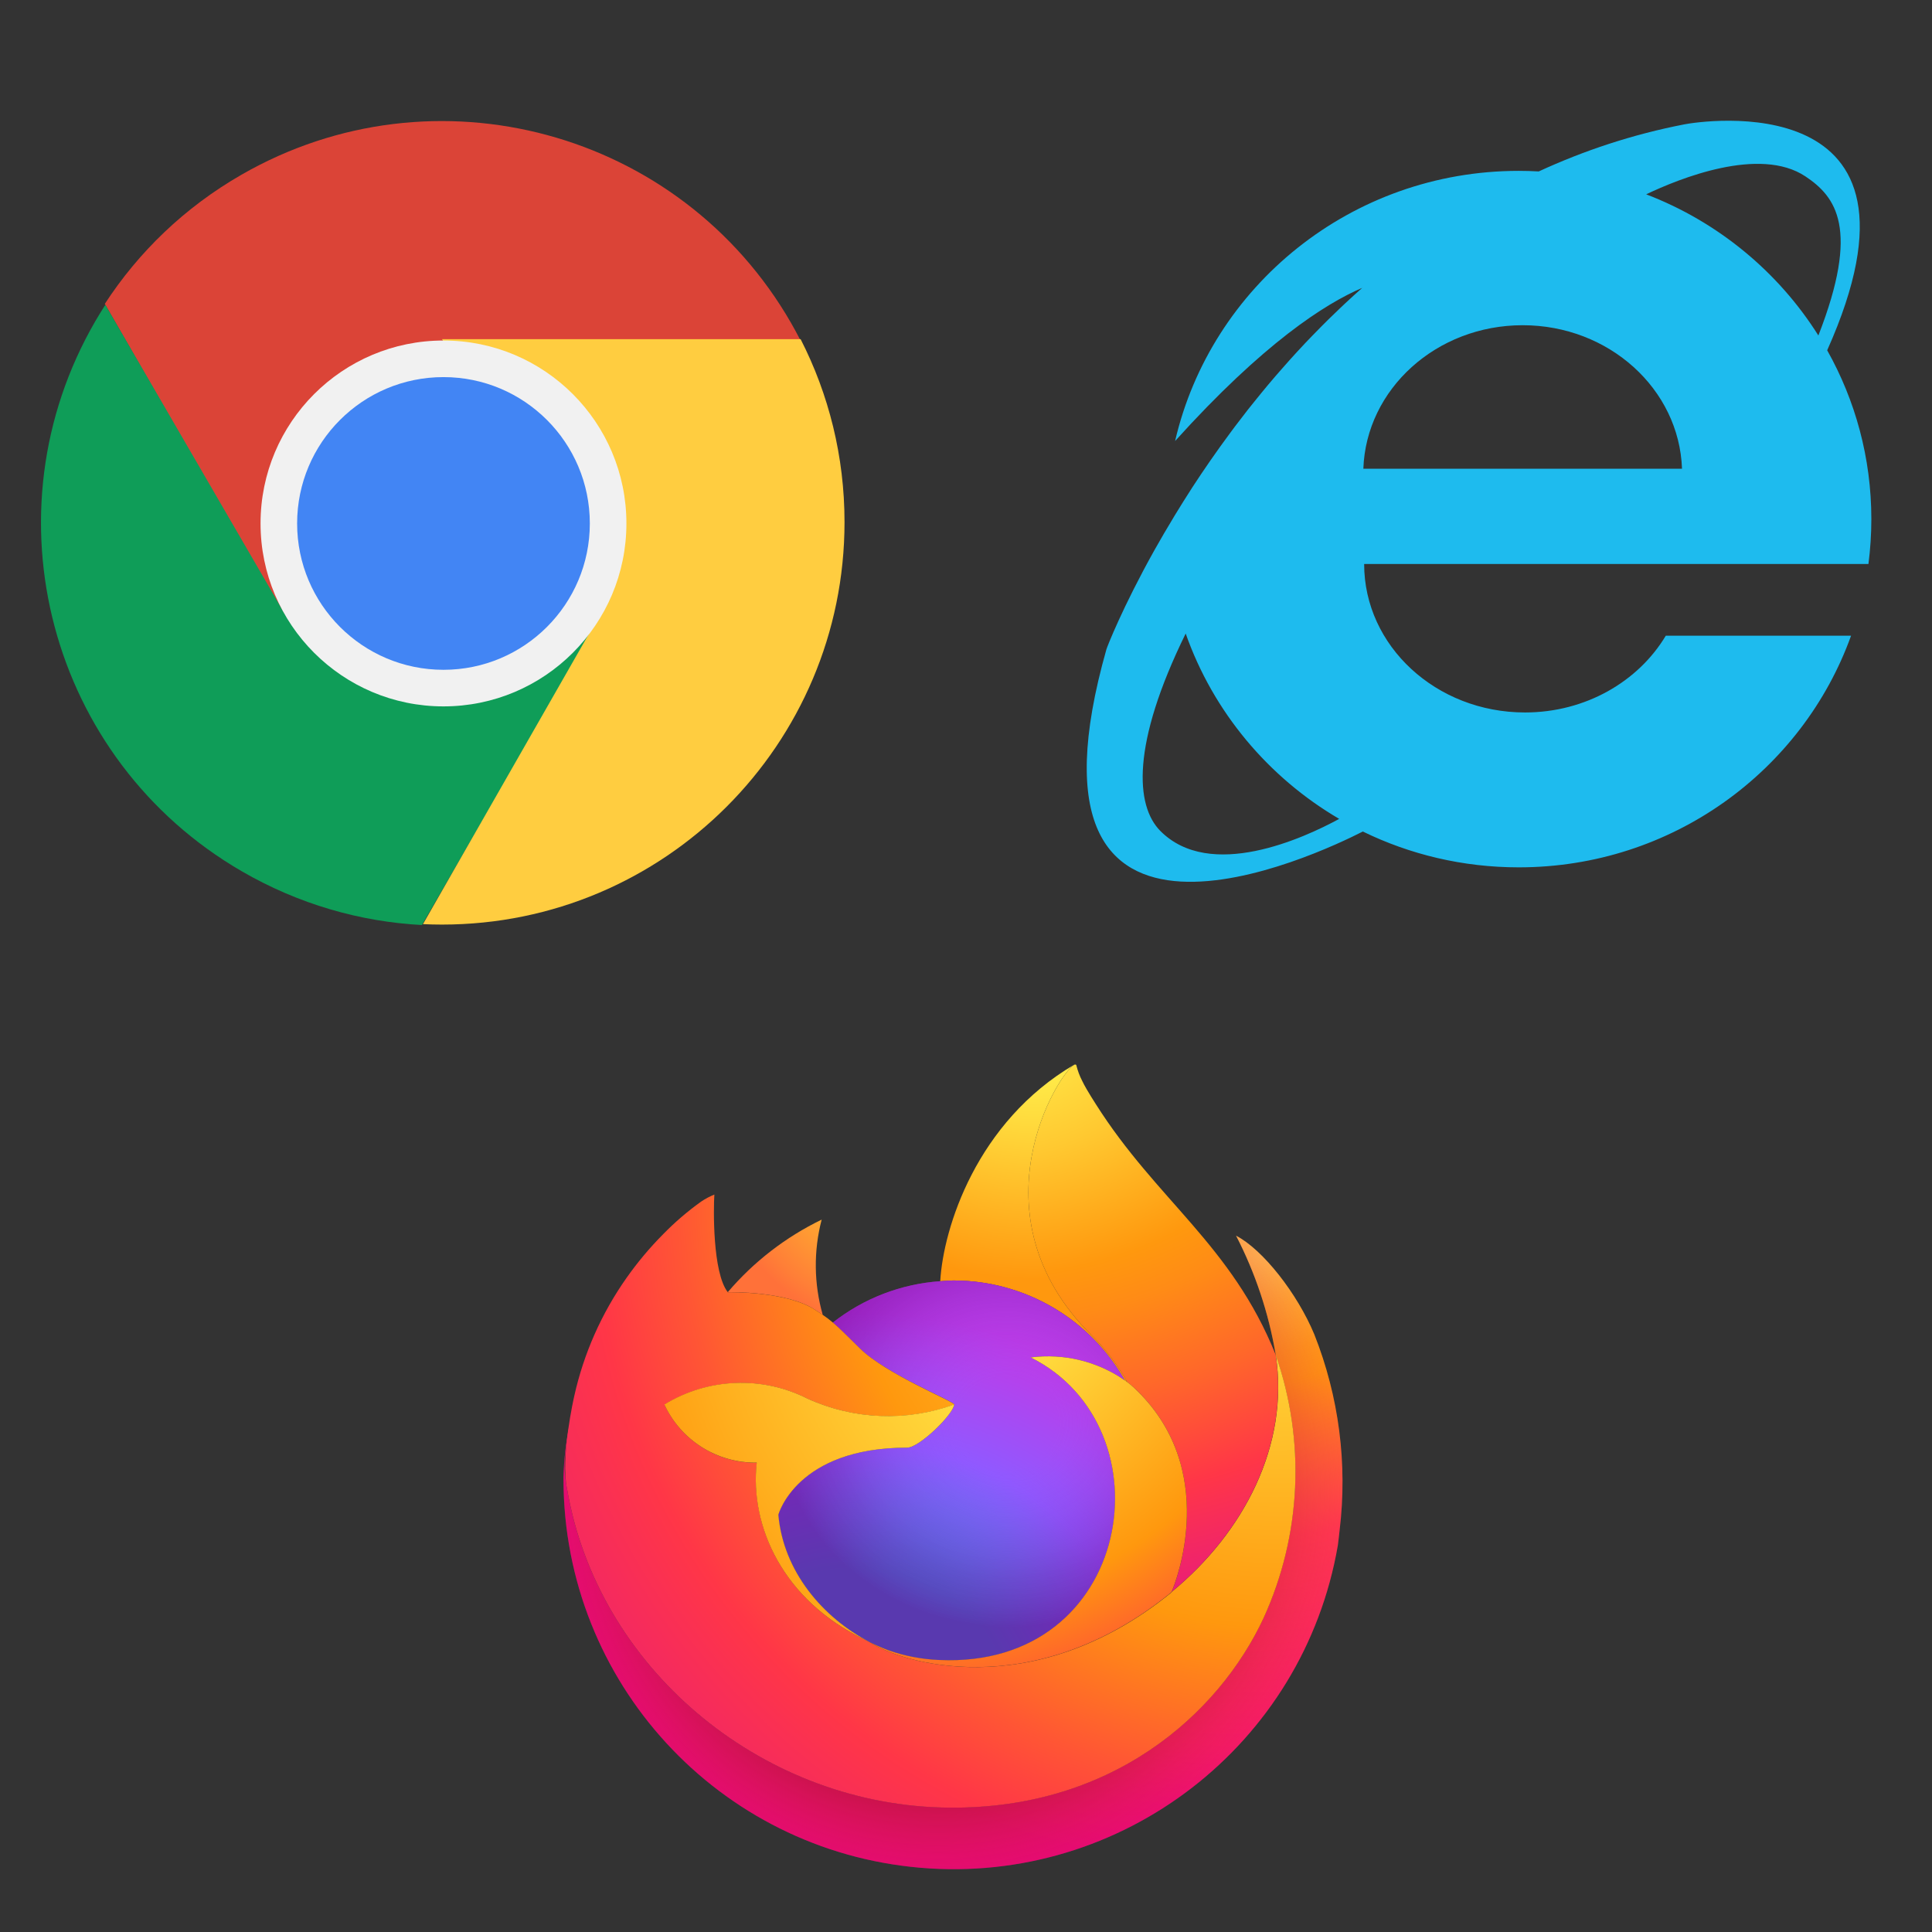 <svg xmlns="http://www.w3.org/2000/svg" width="48" height="48" viewBox="0 0 48 48">
  <rect x="0" y="0" width="48" height="48" fill="#333333" stroke="none"/>
  <defs>
    <radialGradient id="browsers-a" cx="85.913%" cy="-12.934%" r="128.347%" fx="85.913%" fy="-12.934%" gradientTransform="matrix(.813 0 0 1 .16 0)">
      <stop offset="12.9%" stop-color="#FFBD4F"/>
      <stop offset="18.6%" stop-color="#FFAC31"/>
      <stop offset="24.7%" stop-color="#FF9D17"/>
      <stop offset="28.3%" stop-color="#FF980E"/>
      <stop offset="40.3%" stop-color="#FF563B"/>
      <stop offset="46.7%" stop-color="#FF3750"/>
      <stop offset="71%" stop-color="#F5156C"/>
      <stop offset="78.2%" stop-color="#EB0878"/>
      <stop offset="86%" stop-color="#E50080"/>
    </radialGradient>
    <radialGradient id="browsers-b" cx="47.778%" cy="39.538%" r="128.347%" fx="47.778%" fy="39.538%" gradientTransform="matrix(.813 0 0 1 .09 0)">
      <stop offset="30%" stop-color="#960E18"/>
      <stop offset="35.1%" stop-color="#B11927" stop-opacity=".74"/>
      <stop offset="43.5%" stop-color="#DB293D" stop-opacity=".343"/>
      <stop offset="49.7%" stop-color="#F5334B" stop-opacity=".094"/>
      <stop offset="53%" stop-color="#FF3750" stop-opacity="0"/>
    </radialGradient>
    <radialGradient id="browsers-c" cx="49.996%" cy="-29.998%" r="314.953%" fx="49.996%" fy="-29.998%" gradientTransform="matrix(1 0 0 .589 0 -.123)">
      <stop offset="13.2%" stop-color="#FFF44F"/>
      <stop offset="25.2%" stop-color="#FFDC3E"/>
      <stop offset="50.6%" stop-color="#FF9D12"/>
      <stop offset="52.6%" stop-color="#FF980E"/>
    </radialGradient>
    <radialGradient id="browsers-d" cx="19.455%" cy="110.087%" r="111.743%" fx="19.455%" fy="110.087%" gradientTransform="matrix(1 0 0 .912 0 .097)">
      <stop offset="35.3%" stop-color="#3A8EE6"/>
      <stop offset="47.2%" stop-color="#5C79F0"/>
      <stop offset="66.9%" stop-color="#9059FF"/>
      <stop offset="100%" stop-color="#C139E6"/>
    </radialGradient>
    <radialGradient id="browsers-e" cx="58.238%" cy="36.619%" r="59.246%" fx="58.238%" fy="36.619%" gradientTransform="scale(1 .912) rotate(-13.592 .73 .384)">
      <stop offset="20.6%" stop-color="#9059FF" stop-opacity="0"/>
      <stop offset="27.8%" stop-color="#8C4FF3" stop-opacity=".064"/>
      <stop offset="74.7%" stop-color="#7716A8" stop-opacity=".45"/>
      <stop offset="97.5%" stop-color="#6E008B" stop-opacity=".6"/>
    </radialGradient>
    <radialGradient id="browsers-f" cx="208.116%" cy="-103.936%" r="293.24%" fx="208.116%" fy="-103.936%" gradientTransform="matrix(1 0 0 .996 0 -.004)">
      <stop offset="0%" stop-color="#FFE226"/>
      <stop offset="12.1%" stop-color="#FFDB27"/>
      <stop offset="29.5%" stop-color="#FFC82A"/>
      <stop offset="50.2%" stop-color="#FFA930"/>
      <stop offset="73.2%" stop-color="#FF7E37"/>
      <stop offset="79.2%" stop-color="#FF7139"/>
    </radialGradient>
    <radialGradient id="browsers-g" cx="96.221%" cy="0%" r="153.29%" fx="96.221%" fy="0%" gradientTransform="matrix(.84 0 0 1 .154 0)">
      <stop offset="0%" stop-color="#FFF44F"/>
      <stop offset="45.6%" stop-color="#FF980E"/>
      <stop offset="62.2%" stop-color="#FF5634"/>
      <stop offset="71.6%" stop-color="#FF3647"/>
      <stop offset="100%" stop-color="#E31587"/>
    </radialGradient>
    <radialGradient id="browsers-h" cx="6.322%" cy="-10.342%" r="348.744%" fx="6.322%" fy="-10.342%" gradientTransform="scale(1 .474) rotate(83.976 .127 -.16)">
      <stop offset="0%" stop-color="#FFF44F"/>
      <stop offset="6%" stop-color="#FFE847"/>
      <stop offset="16.8%" stop-color="#FFC830"/>
      <stop offset="30.4%" stop-color="#FF980E"/>
      <stop offset="35.6%" stop-color="#FF8B16"/>
      <stop offset="45.5%" stop-color="#FF672A"/>
      <stop offset="57%" stop-color="#FF3647"/>
      <stop offset="73.7%" stop-color="#E31587"/>
    </radialGradient>
    <radialGradient id="browsers-i" cx="15.372%" cy="-42.681%" r="238.693%" fx="15.372%" fy="-42.681%" gradientTransform="matrix(.981 0 0 1 .003 0)">
      <stop offset="13.7%" stop-color="#FFF44F"/>
      <stop offset="48%" stop-color="#FF980E"/>
      <stop offset="59.2%" stop-color="#FF5634"/>
      <stop offset="65.5%" stop-color="#FF3647"/>
      <stop offset="90.4%" stop-color="#E31587"/>
    </radialGradient>
    <radialGradient id="browsers-j" cx="155.387%" cy="-44.592%" r="312.831%" fx="155.387%" fy="-44.592%" gradientTransform="matrix(.896 0 0 1 .162 0)">
      <stop offset="9.4%" stop-color="#FFF44F"/>
      <stop offset="23.1%" stop-color="#FFE141"/>
      <stop offset="50.9%" stop-color="#FFAF1E"/>
      <stop offset="62.6%" stop-color="#FF980E"/>
    </radialGradient>
  </defs>
  <g fill="none" fill-rule="evenodd">
    <path fill="#1EBBEE" fill-rule="nonzero" d="M19.493,9.897 C19.493,8.375 19.094,6.945 18.396,5.703 C21.374,-0.955 15.205,0.02 14.861,0.087 C13.554,0.339 12.345,0.745 11.23,1.259 C11.065,1.25 10.9,1.245 10.733,1.245 C6.571,1.245 3.087,4.113 2.195,7.957 C4.389,5.526 5.924,4.545 6.844,4.152 C6.697,4.282 6.553,4.413 6.412,4.545 C6.365,4.589 6.319,4.633 6.273,4.677 C6.18,4.766 6.087,4.854 5.996,4.944 C5.942,4.997 5.889,5.051 5.836,5.104 C5.756,5.185 5.675,5.266 5.597,5.348 C5.541,5.405 5.486,5.463 5.431,5.521 C5.358,5.599 5.285,5.677 5.213,5.755 C5.158,5.816 5.103,5.876 5.048,5.937 C4.98,6.013 4.913,6.088 4.847,6.164 C4.792,6.227 4.737,6.289 4.683,6.352 C4.62,6.426 4.558,6.499 4.496,6.572 C4.442,6.637 4.388,6.702 4.335,6.767 C4.277,6.837 4.221,6.907 4.165,6.977 C4.11,7.045 4.056,7.113 4.002,7.18 C3.952,7.245 3.902,7.309 3.853,7.374 C3.797,7.446 3.741,7.519 3.686,7.591 C3.647,7.643 3.61,7.694 3.571,7.746 C3.225,8.212 2.909,8.67 2.623,9.109 C2.623,9.11 2.622,9.111 2.621,9.112 C2.546,9.228 2.474,9.342 2.403,9.455 C2.399,9.461 2.395,9.467 2.391,9.474 C2.32,9.587 2.251,9.699 2.184,9.809 C2.182,9.813 2.179,9.817 2.177,9.821 C1.997,10.118 1.83,10.404 1.679,10.673 C0.89,12.085 0.506,13.072 0.489,13.131 C-2.002,21.928 5.774,18.213 6.859,17.659 C8.027,18.229 9.342,18.549 10.733,18.549 C14.542,18.549 17.783,16.148 18.989,12.794 L14.386,12.794 C13.705,13.931 12.394,14.701 10.888,14.701 C8.681,14.701 6.892,13.049 6.892,11.012 L19.421,11.012 C19.468,10.647 19.493,10.275 19.493,9.897 L19.493,9.897 L19.493,9.897 Z M17.856,1.383 C18.611,1.886 19.216,2.675 18.177,5.335 C17.18,3.752 15.681,2.51 13.899,1.828 C14.71,1.441 16.717,0.623 17.856,1.383 Z M1.825,17.641 C1.211,17.018 1.102,15.503 2.458,12.74 C3.142,14.683 4.508,16.312 6.272,17.345 C5.395,17.822 3.065,18.896 1.825,17.641 L1.825,17.641 Z M6.872,8.645 C6.942,6.665 8.687,5.08 10.831,5.08 C12.974,5.08 14.719,6.665 14.789,8.645 L6.872,8.645 L6.872,8.645 Z" transform="translate(27 3)"/>
    <g fill-rule="nonzero" transform="translate(1 3)">
      <path fill="#DB4437" d="M6.044,12.275 L9.993,5.463 L18.881,5.442 C18.809,5.303 18.734,5.164 18.655,5.026 C15.902,0.238 9.789,-1.413 5.001,1.34 C3.582,2.155 2.439,3.266 1.604,4.55 L6.044,12.275 Z"/>
      <path fill="#0F9D58" d="M13.952,12.274 L6.079,12.26 L1.617,4.573 C1.532,4.706 1.449,4.84 1.369,4.978 C-1.401,9.756 0.226,15.875 5.004,18.645 C6.42,19.466 7.953,19.901 9.483,19.982 L13.952,12.274 Z"/>
      <path fill="#FFCD40" d="M9.982,5.426 L13.919,12.244 L9.508,19.96 C9.665,19.967 9.823,19.971 9.982,19.971 C15.505,19.971 19.982,15.494 19.982,9.972 C19.982,8.335 19.588,6.79 18.891,5.426 L9.982,5.426 Z"/>
      <circle cx="10.018" cy="10.005" r="4.545" fill="#F1F1F1"/>
      <circle cx="10.018" cy="10.005" r="3.636" fill="#4285F4"/>
    </g>
    <g fill-rule="nonzero" transform="translate(14 26.447)">
      <path fill="url(#browsers-a)" d="M18.654,6.707 C18.233,5.694 17.379,4.6 16.71,4.254 C17.187,5.178 17.518,6.17 17.692,7.195 L17.692,7.204 L17.693,7.215 C18.44,9.352 18.332,11.695 17.392,13.754 C16.281,16.137 13.593,18.579 9.386,18.46 C4.84,18.332 0.836,14.958 0.087,10.54 C-0.049,9.843 0.087,9.49 0.156,8.923 C0.062,9.363 0.01,9.811 0,10.26 L0,10.31 C0.004,15.34 3.856,19.53 8.867,19.957 C13.879,20.384 18.384,16.905 19.238,11.949 C19.255,11.824 19.268,11.7 19.282,11.574 C19.482,9.925 19.266,8.251 18.654,6.707 Z"/>
      <path fill="url(#browsers-b)" d="M18.654,6.707 C18.233,5.694 17.379,4.6 16.71,4.254 C17.187,5.178 17.518,6.17 17.692,7.195 L17.692,7.204 L17.693,7.215 C18.44,9.352 18.332,11.695 17.392,13.754 C16.281,16.137 13.593,18.579 9.386,18.46 C4.84,18.332 0.836,14.958 0.087,10.54 C-0.049,9.843 0.087,9.49 0.156,8.923 C0.062,9.363 0.01,9.811 0,10.26 L0,10.31 C0.004,15.34 3.856,19.53 8.867,19.957 C13.879,20.384 18.384,16.905 19.238,11.949 C19.255,11.824 19.268,11.7 19.282,11.574 C19.482,9.925 19.266,8.251 18.654,6.707 Z"/>
      <path fill="url(#browsers-c)" d="M13.945,7.846 C13.966,7.86 13.986,7.875 14.006,7.89 C13.762,7.458 13.459,7.063 13.106,6.716 C10.094,3.704 12.316,0.185 12.691,0.007 L12.695,0.001 C10.261,1.426 9.435,4.064 9.36,5.384 C9.473,5.376 9.585,5.366 9.7,5.366 C11.458,5.37 13.079,6.316 13.945,7.846 L13.945,7.846 Z"/>
      <path fill="url(#browsers-d)" d="M9.706,8.447 C9.69,8.688 8.839,9.519 8.541,9.519 C5.786,9.519 5.338,11.186 5.338,11.186 C5.46,12.59 6.439,13.746 7.621,14.357 C7.675,14.385 7.729,14.41 7.784,14.435 C7.879,14.477 7.974,14.516 8.069,14.552 C8.474,14.695 8.899,14.777 9.329,14.795 C14.159,15.021 15.094,9.02 11.609,7.278 C12.431,7.172 13.264,7.374 13.945,7.846 C13.079,6.316 11.458,5.37 9.7,5.366 C9.585,5.366 9.473,5.376 9.36,5.384 C8.388,5.451 7.458,5.809 6.693,6.411 C6.841,6.536 7.008,6.703 7.359,7.05 C8.016,7.697 9.703,8.368 9.706,8.447 L9.706,8.447 Z"/>
      <path fill="url(#browsers-e)" d="M9.706,8.447 C9.69,8.688 8.839,9.519 8.541,9.519 C5.786,9.519 5.338,11.186 5.338,11.186 C5.46,12.59 6.439,13.746 7.621,14.357 C7.675,14.385 7.729,14.41 7.784,14.435 C7.879,14.477 7.974,14.516 8.069,14.552 C8.474,14.695 8.899,14.777 9.329,14.795 C14.159,15.021 15.094,9.02 11.609,7.278 C12.431,7.172 13.264,7.374 13.945,7.846 C13.079,6.316 11.458,5.37 9.7,5.366 C9.585,5.366 9.473,5.376 9.36,5.384 C8.388,5.451 7.458,5.809 6.693,6.411 C6.841,6.536 7.008,6.703 7.359,7.05 C8.016,7.697 9.703,8.368 9.706,8.447 L9.706,8.447 Z"/>
      <path fill="url(#browsers-f)" d="M6.241,6.089 C6.32,6.139 6.385,6.183 6.441,6.222 C6.22,5.449 6.211,4.631 6.414,3.854 C5.52,4.287 4.726,4.9 4.082,5.656 C4.129,5.655 5.535,5.63 6.241,6.089 L6.241,6.089 Z"/>
      <path fill="url(#browsers-g)" d="M0.088,10.54 C0.836,14.958 4.841,18.332 9.387,18.46 C13.595,18.579 16.282,16.137 17.393,13.754 C18.333,11.695 18.441,9.352 17.695,7.215 L17.695,7.205 C17.695,7.198 17.693,7.194 17.695,7.196 L17.696,7.212 C18.04,9.457 16.898,11.631 15.114,13.101 L15.108,13.114 C11.632,15.945 8.304,14.822 7.63,14.364 C7.583,14.341 7.537,14.318 7.489,14.293 C5.462,13.324 4.625,11.477 4.804,9.893 C3.821,9.908 2.922,9.342 2.509,8.45 C3.591,7.787 4.94,7.733 6.071,8.307 C7.219,8.828 8.524,8.879 9.709,8.45 C9.706,8.371 8.019,7.7 7.362,7.052 C7.011,6.706 6.844,6.539 6.696,6.414 C6.616,6.346 6.533,6.283 6.446,6.224 C6.388,6.185 6.324,6.143 6.246,6.092 C5.539,5.632 4.134,5.657 4.087,5.659 L4.083,5.659 C3.699,5.172 3.726,3.567 3.748,3.232 C3.634,3.277 3.526,3.335 3.424,3.403 C3.085,3.645 2.768,3.917 2.477,4.215 C2.144,4.55 1.84,4.913 1.568,5.299 L1.568,5.3 L1.568,5.299 C0.945,6.182 0.503,7.18 0.268,8.234 C0.263,8.254 -0.081,9.759 0.088,10.54 Z"/>
      <path fill="url(#browsers-h)" d="M13.106,6.716 C13.46,7.064 13.763,7.459 14.006,7.891 C14.059,7.931 14.109,7.971 14.152,8.01 C16.348,10.035 15.197,12.898 15.111,13.101 C16.896,11.631 18.037,9.457 17.694,7.213 C16.598,4.48 14.74,3.379 13.223,0.981 C13.146,0.86 13.069,0.738 12.995,0.61 C12.952,0.537 12.918,0.471 12.888,0.41 C12.825,0.288 12.776,0.159 12.743,0.026 C12.743,0.014 12.734,0.003 12.721,0.001 C12.715,-0 12.709,-0 12.703,0.001 C12.702,0.001 12.7,0.003 12.698,0.004 C12.697,0.004 12.694,0.007 12.691,0.008 C12.316,0.185 10.094,3.704 13.106,6.716 L13.106,6.716 Z"/>
      <path fill="url(#browsers-i)" d="M14.15,8.009 C14.108,7.97 14.058,7.93 14.005,7.89 C13.985,7.875 13.966,7.86 13.944,7.846 C13.263,7.374 12.43,7.172 11.608,7.278 C15.093,9.021 14.158,15.021 9.329,14.795 C8.898,14.777 8.473,14.695 8.068,14.552 C7.973,14.516 7.878,14.477 7.783,14.435 C7.729,14.41 7.674,14.385 7.62,14.357 L7.627,14.361 C8.3,14.821 11.627,15.944 15.104,13.111 L15.11,13.099 C15.197,12.896 16.348,10.033 14.15,8.009 L14.15,8.009 Z"/>
      <path fill="url(#browsers-j)" d="M5.338,11.186 C5.338,11.186 5.786,9.519 8.541,9.519 C8.839,9.519 9.691,8.688 9.706,8.447 C8.521,8.876 7.216,8.825 6.068,8.304 C4.937,7.73 3.588,7.784 2.506,8.447 C2.919,9.34 3.818,9.905 4.801,9.891 C4.622,11.475 5.459,13.322 7.487,14.291 C7.532,14.313 7.574,14.336 7.621,14.357 C6.438,13.746 5.46,12.59 5.338,11.186 L5.338,11.186 Z"/>
    </g>
  </g>
</svg>
